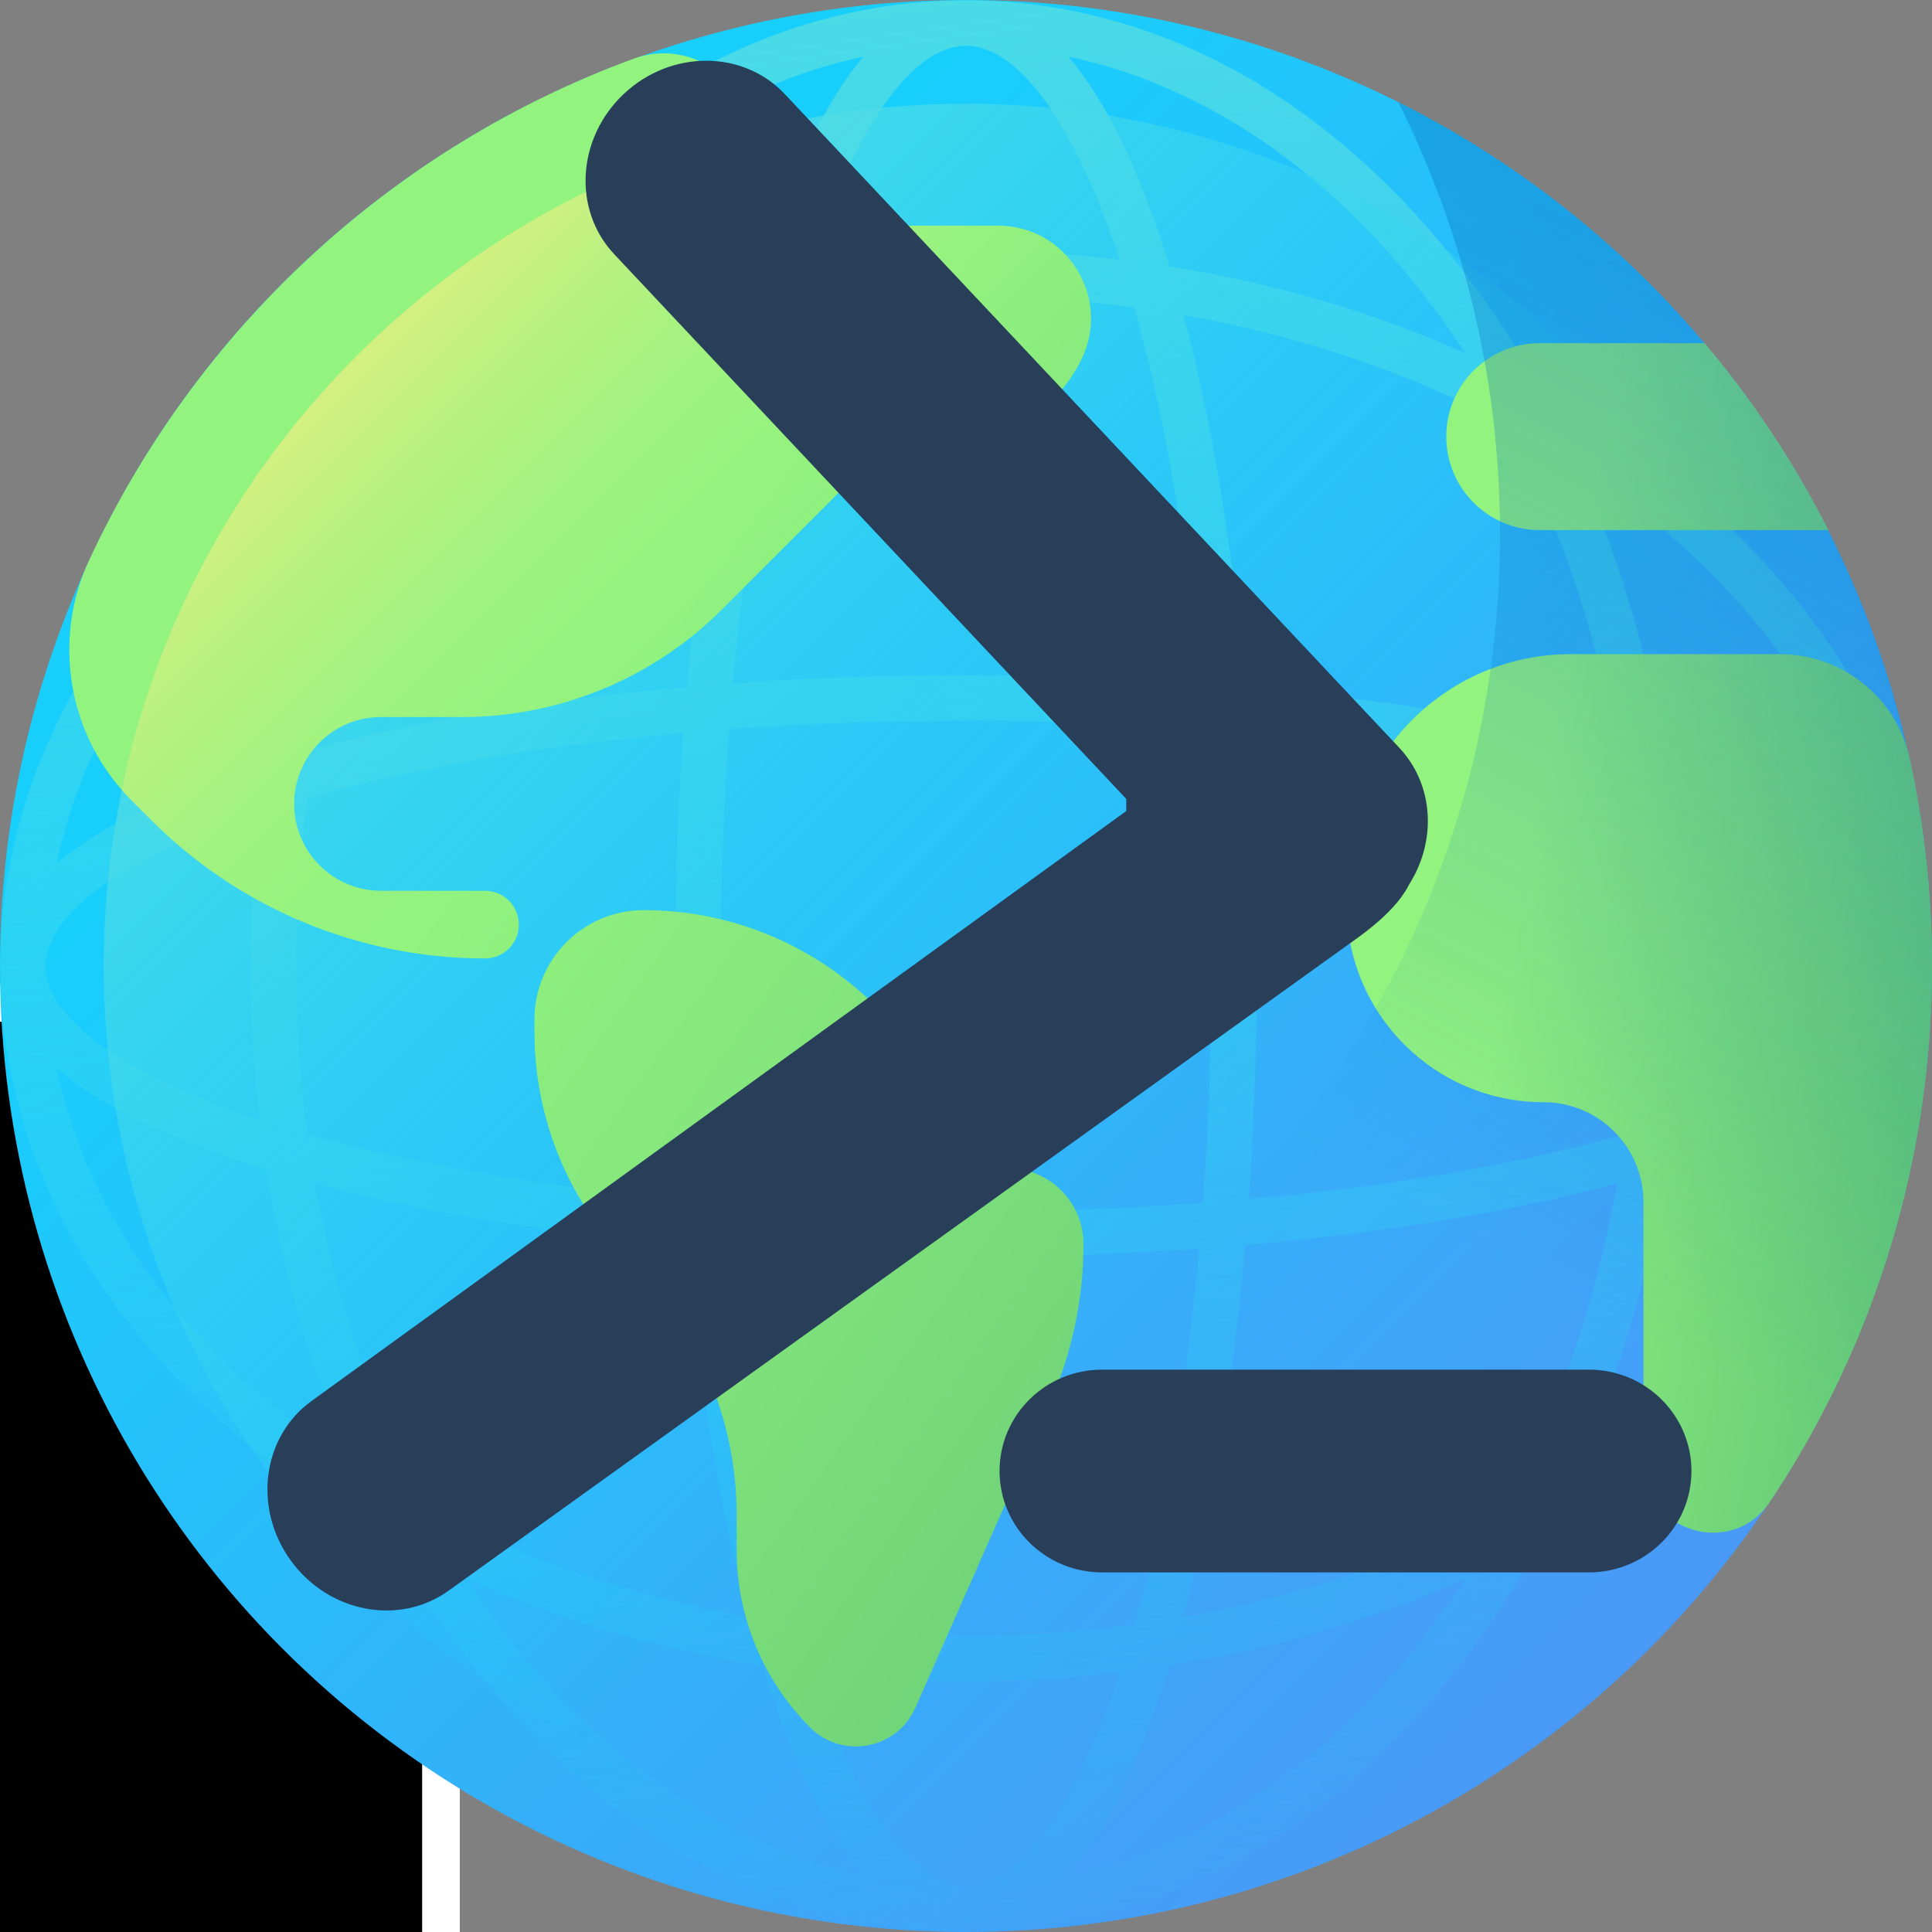 <?xml version="1.0" encoding="UTF-8" standalone="no"?>
<svg
   xmlns:dc="http://purl.org/dc/elements/1.1/"
   xmlns:cc="http://creativecommons.org/ns#"
   xmlns:rdf="http://www.w3.org/1999/02/22-rdf-syntax-ns#"
   xmlns:svg="http://www.w3.org/2000/svg"
   xmlns="http://www.w3.org/2000/svg"
   xmlns:xlink="http://www.w3.org/1999/xlink"
   xmlns:sodipodi="http://sodipodi.sourceforge.net/DTD/sodipodi-0.dtd"
   xmlns:inkscape="http://www.inkscape.org/namespaces/inkscape"
   id="Capa_1"
   enable-background="new 0 0 510 510"
   height="1024"
   viewBox="0 0 1020 1020"
   width="1024"
   version="1.1"
   sodipodi:docname="planet-powershell-logo.svg"
   inkscape:version="0.92.2 5c3e80d, 2017-08-06"
   inkscape:export-filename="C:\Users\adilio\Desktop\planet-powershell-logo.png"
   inkscape:export-xdpi="96"
   inkscape:export-ydpi="96">
  <rect x="0" y="0" width="1020" height="1020" fill="#808080" stroke="none"/>
  <defs
     id="defs134">
    <linearGradient
       id="SVGID_2_-7"
       gradientUnits="userSpaceOnUse"
       x1="26.585"
       y1="30.778"
       x2="93.585"
       y2="90.278">
      <stop
         offset="0"
         style="stop-color:#2D4664"
         id="stop15" />
      <stop
         offset="0.169"
         style="stop-color:#29405B"
         id="stop17" />
      <stop
         offset="0.445"
         style="stop-color:#1E2F43"
         id="stop19" />
      <stop
         offset="0.79"
         style="stop-color:#0C131B"
         id="stop21" />
      <stop
         offset="1"
         style="stop-color:#000000"
         id="stop23" />
    </linearGradient>
  </defs>
  <sodipodi:namedview
     pagecolor="#ffffff"
     bordercolor="#666666"
     borderopacity="1"
     objecttolerance="10"
     gridtolerance="10"
     guidetolerance="10"
     inkscape:pageopacity="0"
     inkscape:pageshadow="2"
     inkscape:window-width="1353"
     inkscape:window-height="835"
     id="namedview132"
     showgrid="false"
     showguides="false"
     inkscape:zoom="0.32593203"
     inkscape:cx="448.30547"
     inkscape:cy="359.33049"
     inkscape:window-x="190"
     inkscape:window-y="7"
     inkscape:window-maximized="0"
     inkscape:current-layer="Capa_1"
     fit-margin-top="0"
     fit-margin-left="0"
     fit-margin-right="0"
     fit-margin-bottom="0" />
  <linearGradient
     id="SVGID_1_"
     gradientUnits="userSpaceOnUse"
     x1="131.515"
     x2="440.582"
     y1="131.515"
     y2="440.582"
     gradientTransform="scale(2)">
    <stop
       offset="0"
       stop-color="#18cffc"
       id="stop2" />
    <stop
       offset="1"
       stop-color="#4a98f7"
       id="stop4" />
  </linearGradient>
  <linearGradient
     id="lg1">
    <stop
       offset="0"
       stop-color="#18cffc"
       stop-opacity="0"
       id="stop7" />
    <stop
       offset="1"
       stop-color="#65e1dc"
       id="stop9" />
  </linearGradient>
  <linearGradient
     id="SVGID_2_"
     gradientUnits="userSpaceOnUse"
     x1="293.974"
     x2="202.219"
     xlink:href="#lg1"
     y1="535.746"
     y2="-125.198"
     gradientTransform="scale(2)" />
  <linearGradient
     id="SVGID_3_"
     gradientUnits="userSpaceOnUse"
     x1="310.055"
     x2="55.988"
     xlink:href="#lg1"
     y1="310.055"
     y2="55.988"
     gradientTransform="scale(2)" />
  <linearGradient
     id="lg2">
    <stop
       offset="0"
       stop-color="#0469bc"
       stop-opacity="0"
       id="stop14" />
    <stop
       offset="1"
       stop-color="#0469bc"
       id="stop16" />
  </linearGradient>
  <linearGradient
     id="SVGID_4_"
     gradientUnits="userSpaceOnUse"
     x1="354.277"
     x2="4.969"
     xlink:href="#lg2"
     y1="348.599"
     y2="207.078" />
  <linearGradient
     id="lg3">
    <stop
       offset="0"
       stop-color="#92f37f"
       id="stop20" />
    <stop
       offset="1"
       stop-color="#4ab272"
       id="stop22" />
  </linearGradient>
  <linearGradient
     id="SVGID_5_"
     gradientUnits="userSpaceOnUse"
     x1="92.947"
     x2="494.723"
     xlink:href="#lg3"
     y1="268.277"
     y2="553.355"
     gradientTransform="scale(2)" />
  <linearGradient
     id="SVGID_6_"
     gradientUnits="userSpaceOnUse"
     x1="365.455"
     x2="139.921"
     y1="402.371"
     y2="237.136">
    <stop
       offset="0"
       stop-color="#4ab272"
       stop-opacity="0"
       id="stop26" />
    <stop
       offset="1"
       stop-color="#009245"
       id="stop28" />
  </linearGradient>
  <linearGradient
     id="SVGID_7_"
     gradientUnits="userSpaceOnUse"
     x1="174.893"
     x2="576.668"
     xlink:href="#lg3"
     y1="152.787"
     y2="437.864"
     gradientTransform="scale(2)" />
  <linearGradient
     id="SVGID_8_"
     gradientUnits="userSpaceOnUse"
     x1="192.494"
     x2="78.675"
     y1="173.743"
     y2="59.924"
     gradientTransform="scale(2)">
    <stop
       offset="0"
       stop-color="#92f37f"
       stop-opacity="0"
       id="stop32" />
    <stop
       offset="1"
       stop-color="#ffee83"
       id="stop34" />
  </linearGradient>
  <linearGradient
     id="SVGID_9_"
     gradientUnits="userSpaceOnUse"
     x1="394.214"
     x2="574.262"
     xlink:href="#lg3"
     y1="276.752"
     y2="308.427"
     gradientTransform="scale(2)" />
  <linearGradient
     id="SVGID_10_"
     gradientUnits="userSpaceOnUse"
     x1="422.759"
     x2="602.808"
     xlink:href="#lg3"
     y1="114.496"
     y2="146.171"
     gradientTransform="scale(2)" />
  <linearGradient
     id="SVGID_11_"
     gradientUnits="userSpaceOnUse"
     x1="206.123"
     x2="231.829"
     y1="279.302"
     y2="305.009">
    <stop
       offset="0"
       stop-color="#ff7044"
       id="stop39" />
    <stop
       offset="1"
       stop-color="#f92814"
       id="stop41" />
  </linearGradient>
  <linearGradient
     id="SVGID_12_"
     gradientUnits="userSpaceOnUse"
     x1="215.526"
     x2="197.564"
     y1="288.706"
     y2="270.744">
    <stop
       offset="0"
       stop-color="#ff7044"
       stop-opacity="0"
       id="stop44" />
    <stop
       offset="1"
       stop-color="#ffa425"
       id="stop46" />
  </linearGradient>
  <linearGradient
     id="SVGID_13_"
     gradientUnits="userSpaceOnUse"
     x1="214.238"
     x2="241.52"
     y1="294.335"
     y2="243.594">
    <stop
       offset="0"
       stop-color="#f92814"
       stop-opacity="0"
       id="stop49" />
    <stop
       offset="1"
       stop-color="#c1272d"
       id="stop51" />
  </linearGradient>
  <linearGradient
     id="SVGID_14_"
     gradientUnits="userSpaceOnUse"
     x1="209.514"
     x2="217.626"
     y1="262.222"
     y2="262.222">
    <stop
       offset="0"
       stop-color="#f9f7fc"
       id="stop54" />
    <stop
       offset="1"
       stop-color="#f0ddfc"
       id="stop56" />
  </linearGradient>
  <linearGradient
     id="SVGID_15_"
     gradientUnits="userSpaceOnUse"
     x1="208.491"
     x2="220.736"
     y1="263.065"
     y2="260.711">
    <stop
       offset="0"
       stop-color="#fff"
       id="stop59" />
    <stop
       offset="1"
       stop-color="#e9edf5"
       stop-opacity="0"
       id="stop61" />
  </linearGradient>
  <linearGradient
     id="SVGID_16_"
     gradientUnits="userSpaceOnUse"
     x1="225.692"
     x2="207.486"
     y1="251.95"
     y2="233.745">
    <stop
       offset="0"
       stop-color="#f0ddfc"
       stop-opacity="0"
       id="stop64" />
    <stop
       offset=".289"
       stop-color="#c8b7e0"
       stop-opacity=".289"
       id="stop66" />
    <stop
       offset=".592"
       stop-color="#a595c8"
       stop-opacity=".592"
       id="stop68" />
    <stop
       offset=".84"
       stop-color="#8f81b8"
       stop-opacity=".84"
       id="stop70" />
    <stop
       offset="1"
       stop-color="#8779b3"
       id="stop72" />
  </linearGradient>
  <linearGradient
     id="SVGID_17_"
     gradientUnits="userSpaceOnUse"
     x1="200.49"
     x2="245.695"
     y1="195.774"
     y2="240.979">
    <stop
       offset="0"
       stop-color="#ffda45"
       id="stop75" />
    <stop
       offset="1"
       stop-color="#ffa425"
       id="stop77" />
  </linearGradient>
  <linearGradient
     id="SVGID_18_"
     gradientUnits="userSpaceOnUse"
     x1="217.026"
     x2="185.44"
     y1="212.31"
     y2="180.724">
    <stop
       offset="0"
       stop-color="#ffda45"
       stop-opacity="0"
       id="stop80" />
    <stop
       offset="1"
       stop-color="#fcee21"
       id="stop82" />
  </linearGradient>
  <linearGradient
     id="SVGID_19_"
     gradientUnits="userSpaceOnUse"
     x1="214.761"
     x2="262.737"
     y1="222.209"
     y2="132.982">
    <stop
       offset="0"
       stop-color="#ffda45"
       stop-opacity="0"
       id="stop85" />
    <stop
       offset="1"
       stop-color="#b53759"
       id="stop87" />
  </linearGradient>
  <linearGradient
     id="SVGID_20_"
     gradientUnits="userSpaceOnUse"
     x1="301.885"
     x2="652.395"
     xlink:href="#lg2"
     y1="282"
     y2="-369.899"
     gradientTransform="scale(2)" />
  <g
     id="g2638"
     transform="matrix(2.99,0,0,2.99,370.554,998.539)">
    <flowRoot
       transform="matrix(6.645,0,0,6.645,1473.536,-93.2)"
       style="font-style:normal;font-variant:normal;font-weight:600;font-stretch:normal;font-size:39.977px;line-height:1.25;font-family:'Segoe UI';-inkscape-font-specification:'Segoe UI, Semi-Bold';font-variant-ligatures:normal;font-variant-caps:normal;font-variant-numeric:normal;font-feature-settings:normal;text-align:start;letter-spacing:0px;word-spacing:0px;writing-mode:lr-tb;text-anchor:start;fill:#000000;fill-opacity:1;stroke:#ffffff;stroke-opacity:1"
       id="flowRoot943-4"
       xml:space="preserve"><flowRegion
         style="font-style:normal;font-variant:normal;font-weight:600;font-stretch:normal;font-size:39.977px;font-family:'Segoe UI';-inkscape-font-specification:'Segoe UI, Semi-Bold';font-variant-ligatures:normal;font-variant-caps:normal;font-variant-numeric:normal;font-feature-settings:normal;text-align:start;writing-mode:lr-tb;text-anchor:start;fill:#000000;fill-opacity:1;stroke:#ffffff;stroke-opacity:1"
         id="flowRegion945-2"><rect
           style="font-style:normal;font-variant:normal;font-weight:600;font-stretch:normal;font-size:39.977px;font-family:'Segoe UI';-inkscape-font-specification:'Segoe UI, Semi-Bold';font-variant-ligatures:normal;font-variant-caps:normal;font-variant-numeric:normal;font-feature-settings:normal;text-align:start;writing-mode:lr-tb;text-anchor:start;fill:#000000;fill-opacity:1;stroke:#ffffff;stroke-opacity:1"
           y="-9.581"
           x="-264.626"
           height="62.807"
           width="35.942"
           id="rect947-0" /></flowRegion><flowPara
         style="font-style:normal;font-variant:normal;font-weight:600;font-stretch:normal;font-size:39.977px;font-family:'Segoe UI';-inkscape-font-specification:'Segoe UI, Semi-Bold';font-variant-ligatures:normal;font-variant-caps:normal;font-variant-numeric:normal;font-feature-settings:normal;text-align:start;writing-mode:lr-tb;text-anchor:start;fill:#000000;fill-opacity:1;stroke:#ffffff;stroke-opacity:1"
         id="flowPara949-5">Pla</flowPara></flowRoot>  </g>
  <circle
     style="fill:url(#SVGID_1_);stroke-width:2"
     cx="510"
     cy="510"
     r="510"
     id="circle91" />
  <path
     inkscape:connector-curvature="0"
     style="fill:url(#SVGID_2_);stroke-width:2"
     d="M 869.104,241.752 C 851.604,228.896 833.048,217.108 813.602,206.4 802.894,186.954 791.104,168.396 778.248,150.896 706.862,53.716 611.594,0.196 510,0.196 c -101.594,0 -196.86,53.52 -268.248,150.7 -12.856,17.5 -24.646,36.056 -35.354,55.504 -19.446,10.708 -38.002,22.498 -55.504,35.354 C 53.716,313.14 0.196,408.406 0.196,510 0.196,611.594 53.716,706.86 150.896,778.248 c 17.5,12.856 36.056,24.646 55.504,35.354 10.708,19.446 22.498,38.002 35.354,55.504 71.388,97.18 166.654,150.7 268.248,150.7 101.594,0 196.862,-53.52 268.248,-150.7 12.856,-17.5 24.646,-36.056 35.354,-55.504 19.446,-10.708 38.002,-22.498 55.502,-35.352 97.18,-71.388 150.7,-166.654 150.7,-268.248 0,-101.594 -53.522,-196.862 -150.702,-268.25 z M 510,995.804 c -27.998,0 -57.674,-41.706 -81.134,-112.87 26.592,3.128 53.694,4.75 81.134,4.75 27.44,0 54.544,-1.62 81.136,-4.75 -23.462,71.164 -53.138,112.87 -81.136,112.87 z m 0,-132.122 c -30.334,0 -60.018,-2.054 -88.828,-5.946 -15.988,-56.532 -27.596,-124.394 -34.238,-198.486 39.77,2.844 81.03,4.308 123.066,4.308 42.036,0 83.296,-1.466 123.066,-4.308 -6.642,74.092 -18.25,141.952 -34.238,198.486 -28.808,3.892 -58.494,5.946 -88.828,5.946 z m 0,-839.486 c 27.998,0 57.674,41.706 81.136,112.87 -26.592,-3.128 -53.696,-4.75 -81.136,-4.75 -27.44,0 -54.544,1.622 -81.134,4.75 C 452.326,65.902 482.002,24.196 510,24.196 Z m 0,132.122 c 30.334,0 60.02,2.054 88.828,5.946 15.988,56.534 27.596,124.394 34.238,198.486 -39.77,-2.844 -81.032,-4.308 -123.066,-4.308 -42.036,0 -83.296,1.466 -123.066,4.308 6.642,-74.092 18.25,-141.954 34.238,-198.486 28.81,-3.892 58.494,-5.946 88.828,-5.946 z M 380.44,510 c 0,-42.792 1.542,-84.724 4.516,-125.042 40.318,-2.974 82.252,-4.516 125.044,-4.516 42.792,0 84.726,1.542 125.044,4.516 2.974,40.318 4.516,82.252 4.516,125.042 0,42.792 -1.542,84.724 -4.516,125.042 -40.318,2.974 -82.252,4.516 -125.044,4.516 -42.792,0 -84.724,-1.542 -125.044,-4.516 C 381.982,594.724 380.44,552.792 380.44,510 Z m -19.69,123.066 c -74.092,-6.642 -141.954,-18.25 -198.486,-34.238 -3.892,-28.81 -5.946,-58.494 -5.946,-88.828 0,-30.334 2.054,-60.018 5.946,-88.828 56.532,-15.988 124.394,-27.596 198.486,-34.238 -2.844,39.77 -4.308,81.03 -4.308,123.066 -0.002,42.036 1.464,83.296 4.308,123.066 z M 659.252,386.934 c 74.092,6.642 141.952,18.25 198.486,34.238 3.892,28.81 5.946,58.494 5.946,88.828 0,30.334 -2.054,60.018 -5.946,88.828 -56.534,15.988 -124.394,27.596 -198.486,34.238 2.844,-39.77 4.308,-81.03 4.308,-123.066 0,-42.036 -1.464,-83.296 -4.308,-123.066 z m -1.924,-24.26 c -6.32,-72.622 -17.336,-139.59 -32.5,-196.348 62.586,11.086 120.458,31.014 170.982,57.868 26.852,50.524 46.782,108.396 57.866,170.98 -56.758,-15.164 -123.726,-26.18 -196.348,-32.5 z m -294.656,0 c -72.622,6.32 -139.59,17.336 -196.348,32.5 11.084,-62.584 31.014,-120.458 57.866,-170.98 50.524,-26.852 108.396,-46.782 170.98,-57.866 -15.16,56.754 -26.176,123.722 -32.498,196.346 z M 137.066,591.134 C 65.902,567.674 24.196,537.998 24.196,510 c 0,-27.998 41.706,-57.674 112.87,-81.134 -3.128,26.592 -4.75,53.694 -4.75,81.134 0,27.44 1.622,54.544 4.75,81.134 z m 225.606,66.194 c 6.32,72.622 17.336,139.59 32.5,196.348 C 332.588,842.592 274.714,822.662 224.192,795.81 197.34,745.286 177.41,687.414 166.326,624.828 c 56.756,15.162 123.724,26.178 196.346,32.5 z m 294.656,0 c 72.622,-6.32 139.59,-17.336 196.348,-32.5 -11.084,62.584 -31.014,120.456 -57.866,170.98 -50.524,26.854 -108.396,46.782 -170.982,57.868 15.164,-56.758 26.18,-123.726 32.5,-196.348 z M 882.934,428.866 c 71.164,23.462 112.868,53.136 112.868,81.134 0,27.998 -41.704,57.672 -112.868,81.134 3.128,-26.59 4.75,-53.694 4.75,-81.134 0,-27.44 -1.622,-54.544 -4.75,-81.134 z m 107.202,27.086 C 966.654,435.928 929.43,417.926 879.31,402.524 c -8.728,-55.26 -24.178,-107.91 -45.802,-156.132 82.056,53.432 139.124,126.804 156.628,209.56 z M 773.61,186.494 C 725.388,164.87 672.738,149.42 617.476,140.692 602.074,90.572 584.072,53.346 564.048,29.864 c 82.758,17.504 156.13,74.572 209.562,156.63 z M 455.952,29.862 C 435.928,53.344 417.926,90.57 402.522,140.69 347.262,149.418 294.612,164.868 246.39,186.492 299.824,104.436 373.194,47.368 455.952,29.862 Z M 186.492,246.39 C 164.868,294.612 149.418,347.262 140.69,402.522 90.57,417.924 53.344,435.926 29.862,455.95 47.368,373.196 104.436,299.824 186.492,246.39 Z M 29.862,564.048 c 23.482,20.024 60.708,38.026 110.828,53.43 8.728,55.26 24.178,107.91 45.802,156.132 C 104.436,720.176 47.368,646.806 29.862,564.048 Z m 216.528,269.46 c 48.222,21.624 100.872,37.074 156.132,45.802 15.404,50.12 33.404,87.346 53.43,110.828 C 373.194,972.632 299.824,915.564 246.39,833.508 Z m 317.658,156.63 c 20.026,-23.482 38.026,-60.708 53.428,-110.828 55.262,-8.728 107.912,-24.178 156.134,-45.802 -53.432,82.056 -126.804,139.124 -209.562,156.63 z m 269.46,-216.53 c 21.624,-48.222 37.074,-100.87 45.802,-156.132 50.12,-15.402 87.344,-33.404 110.826,-53.428 C 972.632,646.804 915.564,720.176 833.508,773.608 Z"
     id="path93" />
  <circle
     style="fill:url(#SVGID_3_);stroke-width:2"
     cx="510"
     cy="510"
     r="455.24"
     id="circle95" />
  <path
     inkscape:connector-curvature="0"
     style="fill:url(#SVGID_5_);stroke-width:2"
     d="m 462.344,531.238 19.744,19.742 c 7.222,7.222 11.278,17.016 11.278,27.228 0,21.266 17.24,38.506 38.506,38.506 22.178,0 40.158,17.978 40.158,40.156 0,28.838 -6.016,57.358 -17.666,83.738 L 483.28,901.584 c -9.73,22.036 -38.558,27.424 -55.592,10.39 -24.826,-24.826 -38.774,-58.498 -38.774,-93.608 v -18.724 c 0,-48.814 -19.392,-95.63 -53.908,-130.146 l -2.104,-2.104 C 300.418,634.91 282.17,590.852 282.17,544.914 v -6.71 c 0,-31.866 25.832,-57.698 57.698,-57.698 45.936,0 89.994,18.25 122.476,50.732 z"
     id="path99" />
  <path
     inkscape:connector-curvature="0"
     style="fill:url(#SVGID_7_);stroke-width:2"
     d="M 334.596,30.978 C 206.908,77.75 103.142,174.124 46.616,296.762 c -6.7,14.534 -10.016,30.4 -10.016,46.402 0,29.81 11.842,58.398 32.92,79.476 l 10.424,10.424 c 46.71,46.71 110.064,72.952 176.122,72.952 9.868,0 17.868,-8 17.868,-17.868 0,-9.868 -8,-17.868 -17.868,-17.868 h -54.928 c -25.334,0 -45.87,-20.536 -45.87,-45.87 0,-25.334 20.538,-45.87 45.87,-45.87 h 42.902 c 51.442,0 100.776,-20.436 137.152,-56.81 l 66.24,-66.24 c 14.424,-14.424 33.988,-22.528 54.386,-22.528 29.51,0 56.418,-16.884 69.254,-43.454 15.734,-32.564 -7.992,-70.376 -44.158,-70.376 h -85.466 c -25.128,0 -45.498,-20.37 -45.498,-45.498 0,-31.712 -31.578,-53.562 -61.354,-42.656 z"
     id="path103" />
  <path
     inkscape:connector-curvature="0"
     style="fill:url(#SVGID_8_);stroke-width:2"
     d="m 526.914,119.13 h -85.466 c -25.128,0 -45.498,-20.37 -45.498,-45.498 0,-1.494 -0.092,-2.956 -0.228,-4.404 -166.614,43.076 -296.218,178.126 -331.438,347.758 1.684,1.932 3.412,3.83 5.234,5.654 l 10.424,10.424 c 46.71,46.71 110.064,72.952 176.122,72.952 9.868,0 17.868,-8 17.868,-17.868 0,-9.868 -8,-17.868 -17.868,-17.868 h -54.928 c -25.334,0 -45.87,-20.538 -45.87,-45.87 0,-25.334 20.538,-45.87 45.87,-45.87 h 42.902 c 51.442,0 100.776,-20.436 137.152,-56.81 l 66.24,-66.24 c 14.424,-14.424 33.988,-22.528 54.386,-22.528 29.51,0 56.416,-16.884 69.254,-43.454 15.734,-32.566 -7.99,-70.378 -44.156,-70.378 z"
     id="path105" />
  <path
     inkscape:connector-curvature="0"
     style="fill:url(#SVGID_9_);stroke-width:2"
     d="M 1008.128,400.114 C 1001.084,368.044 972.41,345.36 939.574,345.36 H 867.68 829.25 c -65.318,0 -118.27,52.952 -118.27,118.27 v 14.39 c 0,57.372 46.51,103.88 103.882,103.88 29.172,0 52.818,23.648 52.818,52.82 v 137.928 c 0,35.942 46.668,50.26 66.642,20.378 41.51,-62.098 69.748,-133.828 80.658,-211.126 3.3,-23.48 5.02,-47.5 5.02,-71.9 0,-37.732 -4.1,-74.496 -11.872,-109.886 z"
     id="path107" />
  <path
     inkscape:connector-curvature="0"
     style="fill:url(#SVGID_10_);stroke-width:2"
     d="M 965.24,279.86 H 812.9 c -27.25,0 -49.34,-22.09 -49.34,-49.34 0,-27.25 22.09,-49.34 49.34,-49.34 h 86.96 c 25.42,30.1 47.42,63.2 65.38,98.68 z"
     id="path109" />
  <path
     inkscape:connector-curvature="0"
     style="fill:url(#SVGID_20_);stroke-width:2"
     d="m 738.138,53.786 c 34.396,68.65 53.786,146.124 53.786,228.138 0,281.666 -228.334,510 -510,510 -82.014,0 -159.488,-19.388 -228.138,-53.786 C 137.522,905.26 310.348,1020 510,1020 791.666,1020 1020,791.666 1020,510 1020,310.348 905.258,137.522 738.138,53.786 Z"
     id="path129" />
  <g
     id="g2790"
     transform="matrix(2.257,0,0,2.257,280.192,-685.315)"
     style="fill:#283e59;fill-opacity:1">
    <path
       id="path36"
       d="m 205.49,510.491 c -1.96,3.947 -6.028,8.299 -13.221,13.353 L -19.106,675.652 c -11.54,8.384 -28.107,5.275 -36.997,-6.95 -8.89,-12.225 -6.745,-28.929 4.795,-37.318 L 139.305,493.355 v -2.835 L 19.541,363.114 c -9.77,-10.391 -8.753,-27.196 2.271,-37.54 11.024,-10.339 27.876,-10.297 37.645,0.095 L 203.161,478.547 c 8.157,8.679 8.763,21.821 2.329,31.944 z"
       style="clip-rule:evenodd;fill:#283e59;fill-opacity:1;fill-rule:evenodd;stroke-width:5.269"
       inkscape:connector-curvature="0" />
    <path
       id="path38"
       d="m 133.646,624.022 h 113.889 c 13.242,0 23.976,10.618 23.976,23.713 0,13.095 -10.734,23.713 -23.976,23.713 H 133.646 c -13.242,0 -23.976,-10.618 -23.976,-23.713 0,-13.095 10.734,-23.713 23.976,-23.713 z"
       style="clip-rule:evenodd;fill:#283e59;fill-opacity:1;fill-rule:evenodd;stroke-width:5.269"
       inkscape:connector-curvature="0" />
  </g>
</svg>
